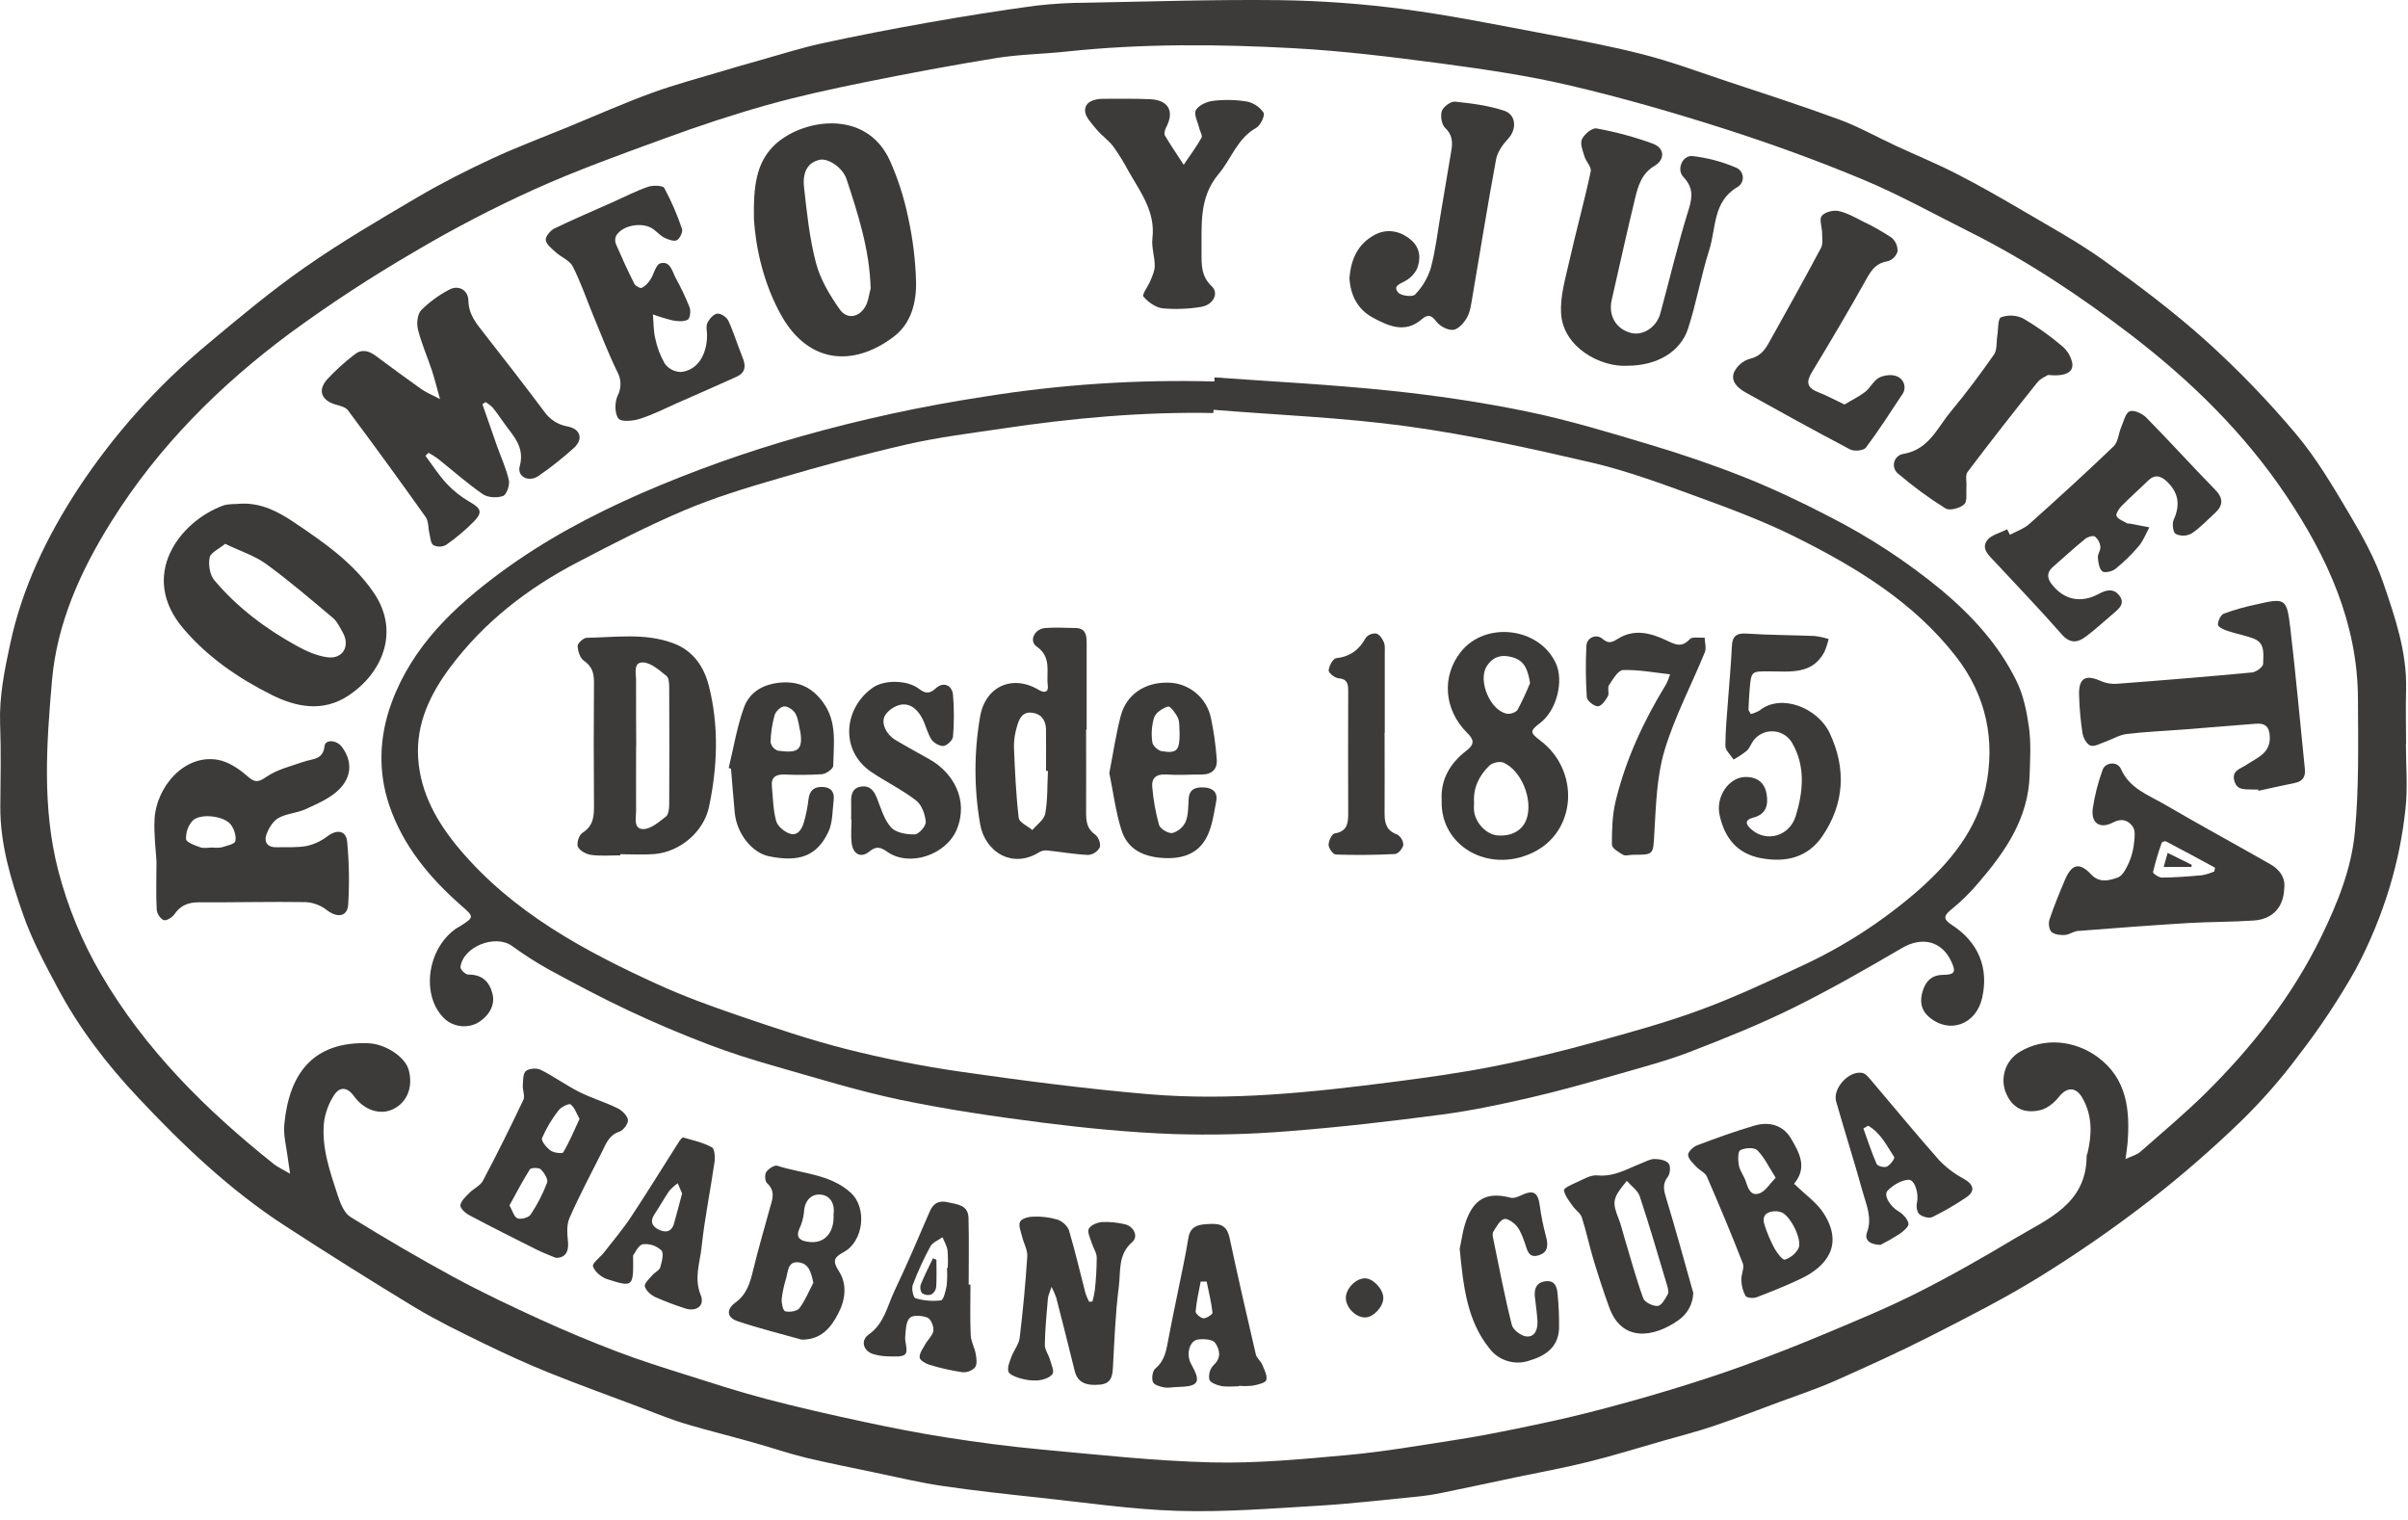 <svg width="255" height="161" viewBox="0 0 255 161" fill="none" xmlns="http://www.w3.org/2000/svg">
<path d="M254.778 78.778C254.778 81.096 254.991 83.439 254.724 85.73C254.426 88.518 253.866 91.272 253.053 93.955C252.14 96.972 250.932 99.893 249.448 102.674C247.673 105.822 245.673 108.837 243.464 111.696C241.587 114.22 239.511 116.589 237.256 118.782C234.171 121.763 230.927 124.574 227.539 127.205C223.846 130.057 220.008 132.716 216.041 135.173C212.298 137.491 208.335 139.496 204.399 141.502C201.094 143.184 197.714 144.71 194.316 146.221C192.417 147.064 190.431 147.719 188.479 148.443C186.142 149.312 183.818 150.211 181.457 151.007C179.716 151.596 177.93 152.05 176.163 152.556C173.51 153.315 170.877 154.136 168.203 154.799C165.652 155.433 163.055 155.901 160.48 156.443C157.865 156.994 155.253 157.561 152.633 158.093C151.761 158.271 150.881 158.404 149.996 158.489C146.485 158.831 142.977 159.248 139.458 159.454C134.549 159.743 129.621 160.139 124.717 159.989C119.813 159.839 114.891 159.104 109.982 158.58C106.57 158.216 103.155 157.845 99.759 157.345C97.417 157 95.102 156.443 92.778 155.96C90.288 155.441 87.794 154.941 85.323 154.355C83.582 153.935 81.882 153.347 80.157 152.863C78.304 152.328 76.441 151.858 74.588 151.344C73.545 151.053 72.499 150.77 71.478 150.414C70.189 149.97 68.927 149.454 67.651 148.973C64.464 147.767 61.25 146.617 58.09 145.342C55.737 144.39 53.421 143.328 51.138 142.216C48.696 141.023 46.239 139.833 43.918 138.435C39.305 135.636 34.734 132.765 30.206 129.822C24.367 126.039 19.358 121.266 14.62 116.215C11.348 112.739 8.422 108.947 6.163 104.717C4.78 102.132 3.371 99.517 2.419 96.765C1.131 93.091 -0 89.326 0.034 85.348C0.058 82.452 0.12 79.551 0.013 76.66C-0.094 73.77 0.478 70.965 1.083 68.157C2.355 62.229 4.938 56.868 8.208 51.847C12.031 46.024 16.703 40.806 22.07 36.365C25.418 33.563 28.784 30.75 32.359 28.263C36.191 25.589 40.233 23.226 44.263 20.856C46.795 19.37 49.429 18.038 52.092 16.8C54.702 15.586 57.408 14.575 60.074 13.482C63.055 12.255 66.004 10.942 69.031 9.837C71.537 8.923 74.13 8.246 76.686 7.476C77.861 7.12 79.039 6.779 80.219 6.455C82.451 5.827 84.663 5.118 86.925 4.615C90.695 3.792 94.487 3.062 98.289 2.391C102.048 1.725 105.824 1.123 109.61 0.61C111.456 0.394 113.313 0.285 115.172 0.284C121.928 0.158 128.685 -0.061 135.44 0.016C139.815 0.072 144.184 0.386 148.523 0.955C153.563 1.613 158.558 2.639 163.561 3.575C167.053 4.23 170.553 4.877 173.989 5.76C176.952 6.519 179.834 7.589 182.741 8.559C186.773 9.896 190.818 11.204 194.805 12.672C196.853 13.428 198.781 14.519 200.771 15.442C202.91 16.436 205.11 17.335 207.212 18.415C209.618 19.648 211.966 20.99 214.292 22.359C217.164 24.052 220.108 25.656 222.809 27.595C226.533 30.268 230.221 33.039 233.624 36.103C237.005 39.155 240.173 42.434 243.106 45.919C245.296 48.515 247.053 51.504 248.796 54.44C250.178 56.769 251.518 59.192 252.39 61.74C253.636 65.382 254.903 69.072 254.796 73.032C254.743 74.946 254.796 76.864 254.796 78.778H254.778ZM30.72 124.29C30.602 123.488 30.533 123.076 30.482 122.662C30.34 121.474 29.998 120.255 30.105 119.1C30.608 113.616 33.217 110.276 38.963 110.469C40.835 110.528 42.923 111.934 43.287 113.314C43.758 115.105 43.127 116.707 41.659 117.437C40.276 118.124 38.57 117.571 37.495 116.084C36.779 115.092 35.961 115.014 35.33 116.041C34.789 116.895 34.441 117.855 34.308 118.857C34.041 121.576 34.963 124.124 35.789 126.656C36.057 127.459 36.458 128.472 37.126 128.876C40.707 131.092 44.346 133.226 48.044 135.232C51.041 136.855 54.13 138.315 57.229 139.732C59.921 140.964 62.662 142.098 65.427 143.154C67.74 144.037 70.109 144.777 72.472 145.526C75.344 146.435 78.213 147.371 81.125 148.136C84.556 149.04 88.024 149.818 91.494 150.564C94.404 151.187 97.326 151.764 100.265 152.221C103.559 152.732 106.869 153.176 110.19 153.481C116.209 154.032 122.223 154.705 128.268 154.855C133.057 154.976 137.878 154.516 142.662 154.08C146.507 153.732 150.325 153.064 154.143 152.475C156.283 152.147 158.422 151.732 160.561 151.294C163.079 150.775 165.601 150.243 168.096 149.612C170.975 148.881 173.839 148.087 176.69 147.229C179.321 146.427 181.938 145.593 184.521 144.654C187.434 143.599 190.32 142.472 193.179 141.272C196.482 139.887 199.805 138.523 203.001 136.913C206.514 135.146 209.953 133.189 213.319 131.17C216.795 129.09 220.969 127.523 220.969 122.381C220.969 122.295 221.033 122.215 221.055 122.13C221.536 120.127 221.589 118.159 220.538 116.293C219.841 115.055 218.867 115.084 218.02 116.167C217.538 116.782 216.784 117.386 216.049 117.557C214.212 117.988 212.971 117.212 212.354 115.555C212.092 114.795 212.098 113.969 212.371 113.213C212.644 112.458 213.167 111.819 213.854 111.402C216.528 109.771 219.779 110.204 222.143 111.937C225.234 114.212 225.581 117.552 225.301 121.052C225.263 121.509 225.186 121.961 225.084 122.739C225.809 122.394 226.298 122.279 226.63 121.988C228.937 119.964 231.301 117.977 233.483 115.838C238.445 110.939 242.716 105.522 245.804 99.201C247.537 95.656 249.013 91.982 249.374 88.11C249.82 83.433 249.719 78.695 249.7 73.984C249.668 65.986 246.472 59.026 242.149 52.555C237.707 45.911 232.052 40.37 225.726 35.512C220.33 31.37 214.685 27.616 208.594 24.562C204.851 22.691 201.158 20.629 197.292 19.017C192.516 17.025 187.636 15.252 182.706 13.669C177.302 11.942 171.836 10.361 166.315 9.067C161.769 7.998 157.143 7.327 152.52 6.709C147.365 6.024 142.188 5.391 137.012 5.105C129.006 4.671 120.987 4.602 112.987 5.455C110.508 5.722 107.998 5.749 105.543 6.142C100.856 6.896 96.184 7.778 91.532 8.717C88.056 9.423 84.58 10.177 81.16 11.139C77.542 12.156 73.964 13.351 70.432 14.64C65.777 16.34 61.095 18.019 56.582 20.054C52.217 22.029 47.964 24.242 43.843 26.686C39.321 29.317 34.94 32.184 30.717 35.274C23.273 40.801 16.767 47.282 11.807 55.21C8.548 60.403 6.037 65.973 5.508 72.037C4.925 78.741 4.438 85.532 6.179 92.225C7.175 96.052 8.691 99.725 10.687 103.14C15.35 111.137 21.808 117.541 28.995 123.263C29.404 123.592 29.92 123.817 30.72 124.29Z" fill="#3D3A3A"/>
<path d="M128.606 39.961C134.769 40.41 140.949 40.718 147.096 41.359C151.994 41.867 156.893 42.584 161.714 43.579C166.136 44.49 170.484 45.814 174.816 47.114C178.166 48.116 181.501 49.253 184.736 50.539C187.773 51.753 190.747 53.157 193.651 54.667C197.928 56.84 201.952 59.477 205.651 62.531C208.884 65.253 211.707 68.339 213.56 72.157C214.282 73.641 214.63 75.366 214.86 77.01C215.09 78.655 214.986 80.393 214.932 82.091C214.788 86.636 212.389 90.139 209.568 93.417C208.683 94.475 207.698 95.446 206.627 96.316C205.699 97.046 205.878 97.415 206.726 97.965C209.517 99.784 210.616 102.495 209.905 105.663C209.263 108.509 206.429 109.522 204.29 107.701C203.36 106.899 203.298 105.918 203.619 104.907C203.94 103.896 204.565 103.244 205.758 103.23C207.023 103.214 207.156 102.923 206.622 101.784C205.603 99.621 203.512 99.166 201.445 100.372C197.627 102.605 193.779 104.811 189.816 106.765C186.287 108.503 182.616 109.974 178.942 111.391C176.508 112.329 173.968 112.995 171.455 113.723C168.342 114.608 165.225 115.498 162.075 116.225C158.925 116.953 155.815 117.61 152.647 118.028C147.272 118.739 141.879 119.364 136.478 119.782C132.397 120.116 128.3 120.217 124.207 120.086C119.59 119.913 114.969 119.461 110.383 118.878C105.359 118.239 100.335 117.498 95.38 116.471C90.912 115.535 86.532 114.174 82.134 112.923C79.709 112.231 77.291 111.471 74.936 110.57C72.088 109.479 69.272 108.287 66.513 106.987C63.673 105.65 60.898 104.171 58.136 102.674C56.779 101.918 55.468 101.079 54.213 100.163C52.432 98.896 49.018 100.246 48.761 102.417C48.732 102.655 49.296 103.204 49.59 103.201C51.053 103.182 51.836 103.955 52.157 105.254C52.454 106.436 51.788 107.607 50.537 108.337C50 108.611 49.394 108.721 48.795 108.653C48.196 108.586 47.63 108.344 47.167 107.958C44.574 105.629 45.135 100.599 48.237 98.367C48.382 98.265 48.542 98.182 48.692 98.099C50.24 97.104 50.232 97.112 48.836 95.885C45.486 92.944 42.665 89.545 41.224 85.281C40.01 81.689 40.154 77.978 41.472 74.4C43.689 68.387 48.141 64.2 53.146 60.523C57.705 57.178 62.66 54.539 67.837 52.266C73.366 49.862 79.052 47.834 84.856 46.196C91.224 44.398 97.697 42.997 104.239 42.001C112.293 40.707 120.451 40.17 128.606 40.397V39.961ZM128.515 43.397L128.488 43.736C120.988 43.595 113.549 44.271 106.143 45.381C102.755 45.881 99.34 46.303 96.009 47.065C91.426 48.114 86.885 49.368 82.372 50.686C79.016 51.664 75.65 52.689 72.438 54.05C68.575 55.686 64.829 57.622 61.104 59.569C55.887 62.296 51.288 65.847 47.734 70.582C45.595 73.427 44.042 76.582 44.282 80.288C44.528 84.032 46.328 87.147 48.686 89.941C54.336 96.626 61.831 100.669 69.617 104.222C72.388 105.487 75.267 106.538 78.153 107.522C81.928 108.808 85.719 110.099 89.581 111.078C93.584 112.092 97.638 112.895 101.725 113.485C108.322 114.428 114.942 115.295 121.579 115.862C130.269 116.602 138.919 115.674 147.534 114.565C151.107 114.105 154.682 113.61 158.214 112.912C161.823 112.198 165.404 111.308 168.957 110.329C172.677 109.313 176.407 108.284 180.022 106.955C183.637 105.626 187.126 103.995 190.61 102.369C195.182 100.278 199.425 97.534 203.207 94.222C206.525 91.281 209.328 87.879 210.263 83.476C211.333 78.43 210.362 73.657 207.111 69.494C202.616 63.729 196.53 60.055 190.145 56.87C186.752 55.178 183.166 53.846 179.597 52.544C175.936 51.207 172.252 49.844 168.468 48.964C162.029 47.467 155.543 46.039 149 45.14C142.221 44.212 135.355 43.95 128.526 43.397H128.515Z" fill="#3D3A3A"/>
<path d="M51.086 42.8C51.599 44.274 52.107 45.742 52.629 47.223C53.059 48.434 53.615 49.614 53.888 50.857C54 51.373 53.645 52.384 53.27 52.52C52.639 52.747 51.666 52.699 51.131 52.33C49.452 51.172 47.923 49.806 46.318 48.533C46.019 48.32 45.708 48.124 45.385 47.948L45.051 48.263C45.792 49.25 46.457 50.306 47.294 51.205C48.004 51.966 48.823 52.617 49.725 53.138C50.88 53.795 51.145 54.207 50.26 55.143C49.334 56.096 48.318 56.955 47.225 57.71C47.019 57.819 46.791 57.877 46.558 57.88C46.325 57.882 46.096 57.828 45.888 57.723C45.599 57.526 45.578 56.921 45.473 56.475C45.334 55.9 45.393 55.197 45.08 54.755C42.38 50.953 39.635 47.183 36.845 43.445C36.599 43.116 36.043 42.977 35.591 42.854C34.072 42.431 33.604 41.378 34.615 40.204C35.516 39.23 36.5 38.335 37.556 37.53C38.283 36.937 39.051 37.137 39.765 37.664C41.369 38.851 42.973 40.041 44.602 41.191C45.118 41.557 45.722 41.8 46.596 42.26C46.235 40.98 46.014 40.06 45.717 39.167C45.243 37.739 44.623 36.351 44.262 34.889C44.104 34.255 44.195 33.284 44.599 32.846C45.474 31.978 46.475 31.247 47.567 30.677C48.522 30.142 49.583 30.696 49.602 31.824C49.626 33.327 50.468 34.279 51.284 35.327C53.423 38.065 55.546 40.798 57.626 43.573C57.913 43.99 58.28 44.345 58.706 44.617C59.133 44.889 59.609 45.074 60.108 45.159C61.482 45.426 61.803 46.496 60.765 47.442C59.583 48.509 58.333 49.498 57.022 50.402C55.998 51.111 54.733 50.472 55.038 49.368C55.607 47.298 54.305 46.124 53.335 44.739C52.95 44.204 52.572 43.64 52.153 43.135C51.935 42.921 51.693 42.735 51.431 42.579L51.086 42.8Z" fill="#3D3A3A"/>
<path d="M25.57 53.333C27.688 53.258 29.442 54.173 31.127 55.301C34.269 57.416 37.381 59.556 39.566 62.74C42.472 66.992 40.336 71.412 36.878 73.671C34.204 75.425 31.402 74.901 28.755 73.575C25.241 71.815 22.035 69.623 19.442 66.591C14.629 60.975 18.995 55.248 23.597 53.547C24.196 53.323 24.91 53.406 25.57 53.333ZM23.843 57.587C23.177 58.141 22.292 58.518 22.196 59.045C22.052 59.807 22.223 60.892 22.704 61.451C25.129 64.323 28.111 66.564 31.394 68.377C32.416 68.941 33.557 69.46 34.694 69.601C36.325 69.805 37.1 68.395 36.298 66.975C35.99 66.441 35.718 65.826 35.266 65.443C32.937 63.483 30.621 61.494 28.161 59.703C26.931 58.825 25.418 58.347 23.843 57.587Z" fill="#3D3A3A"/>
<path d="M79.841 23.236C79.767 19.672 80.109 17.29 81.911 15.466C84.705 12.659 91.647 11.362 94.227 16.985C95.089 18.914 95.739 20.931 96.165 23.001C96.663 25.251 96.945 27.543 97.008 29.846C97.048 32.047 96.494 34.277 94.601 35.686C90.376 38.857 85.708 38.496 82.836 33.574C80.817 30.06 80.029 26.159 79.841 23.236ZM92.198 30.539C92.093 26.496 90.887 22.72 89.644 18.966C89.232 17.718 87.681 16.728 86.799 16.921C85.612 17.188 84.954 18.119 85.146 19.843C85.446 22.533 85.727 25.255 86.416 27.865C86.879 29.606 87.876 31.277 88.933 32.769C89.735 33.9 91.072 33.592 91.711 32.325C91.973 31.782 92.042 31.135 92.198 30.539Z" fill="#3D3A3A"/>
<path d="M16.57 91.201C16.506 90.008 16.281 88.358 16.367 86.725C16.538 83.428 19.447 79.837 23.052 80.454C24.148 80.644 25.258 81.372 26.121 82.128C26.923 82.823 27.25 82.93 28.196 82.273C29.351 81.471 30.827 81.126 32.188 80.652C33.105 80.334 34.215 80.476 34.37 78.995C34.448 78.275 35.651 78.35 36.196 79.08C37.301 80.553 37.314 82.246 35.843 83.66C34.902 84.564 33.584 85.118 32.367 85.682C31.456 86.102 30.354 86.136 29.49 86.62C28.913 86.947 28.456 87.69 28.218 88.358C27.926 89.161 28.33 89.746 29.287 89.719C30.357 89.687 31.448 89.778 32.496 89.58C33.294 89.399 34.042 89.045 34.688 88.543C35.678 87.802 36.654 87.928 36.763 89.129C36.972 91.34 37.009 93.564 36.873 95.781C36.79 97.083 35.718 97.217 34.632 96.388C33.999 95.888 33.231 95.588 32.426 95.527C28.64 95.466 24.854 95.57 21.067 95.546C19.936 95.546 19.113 95.869 18.466 96.819C18.239 97.15 17.621 97.53 17.34 97.434C16.995 97.313 16.618 96.73 16.597 96.327C16.509 94.773 16.57 93.212 16.57 91.201ZM22.527 89.746C22.835 89.785 23.147 89.78 23.453 89.73C23.987 89.564 24.854 89.388 24.923 89.07C25.044 88.535 24.792 87.775 24.434 87.31C23.715 86.38 21.207 86.096 20.399 86.901C19.919 87.436 19.669 88.138 19.704 88.856C19.733 89.195 20.645 89.53 21.207 89.722C21.594 89.856 22.073 89.749 22.517 89.746H22.527Z" fill="#3D3A3A"/>
<path d="M172.38 38.729C169.513 38.916 165.532 36.796 165.313 33.191C165.203 31.392 165.765 29.528 166.168 27.726C166.888 24.517 167.773 21.354 168.455 18.146C168.553 17.691 167.957 17.116 167.791 16.565C167.612 15.966 167.302 15.215 167.524 14.744C167.767 14.21 168.612 13.514 169.059 13.6C171.098 13.966 173.102 14.508 175.048 15.218C176.286 15.686 176.34 16.897 175.217 17.56C173.856 18.362 173.473 19.667 173.153 20.993C172.284 24.576 171.495 28.175 170.674 31.769C170.297 33.419 171.139 34.857 172.727 35.258C173.987 35.579 175.423 34.654 175.821 33.197C176.824 29.518 177.693 25.796 178.832 22.159C179.262 20.782 179.284 19.822 178.262 18.736C177.506 17.934 178.177 16.405 179.249 16.528C180.825 16.712 182.367 17.122 183.827 17.744C184.032 17.824 184.211 17.96 184.341 18.138C184.471 18.316 184.547 18.528 184.56 18.748C184.573 18.968 184.523 19.187 184.414 19.379C184.306 19.571 184.145 19.727 183.95 19.83C181.372 21.378 181.738 24.162 181.008 26.453C180.134 29.197 179.65 32.069 178.76 34.798C177.936 37.307 175.412 38.718 172.38 38.729Z" fill="#3D3A3A"/>
<path d="M74.876 35.51C74.876 35.066 74.737 34.552 74.911 34.194C75.114 33.774 75.563 33.258 75.954 33.213C76.344 33.167 76.959 33.59 77.13 33.964C77.719 35.245 78.128 36.606 78.66 37.916C79.021 38.807 78.908 39.488 77.989 39.9C75.889 40.843 73.785 41.775 71.678 42.697C70.381 43.269 69.111 43.927 67.766 44.349C67.044 44.577 65.788 44.705 65.493 44.323C65.084 43.788 65.087 42.617 65.392 41.935C65.606 41.532 65.714 41.082 65.706 40.626C65.699 40.17 65.576 39.724 65.349 39.328C64.419 37.424 63.662 35.435 62.849 33.475C62.122 31.718 61.512 29.905 60.654 28.213C60.333 27.579 59.445 27.245 58.865 26.721C58.44 26.336 57.862 25.9 57.795 25.416C57.737 25.06 58.279 24.405 58.707 24.197C60.731 23.212 62.812 22.338 64.857 21.421C66.106 20.865 67.328 20.228 68.617 19.785C69.151 19.603 70.189 19.624 70.349 19.916C71.096 21.3 71.722 22.745 72.221 24.237C72.333 24.557 71.994 25.277 71.673 25.437C71.352 25.598 70.758 25.365 70.355 25.17C69.951 24.975 69.587 24.568 69.197 24.277C68.109 23.461 65.937 23.811 65.258 24.948C65.191 25.083 65.153 25.231 65.145 25.382C65.138 25.533 65.162 25.684 65.215 25.825C65.83 27.247 66.472 28.659 67.17 30.042C67.288 30.279 67.801 30.56 67.972 30.48C68.343 30.273 68.652 29.972 68.871 29.608C69.253 29.039 69.443 28.028 69.913 27.892C70.983 27.582 71.186 28.739 71.561 29.451C72.114 30.452 72.605 31.487 73.028 32.55C73.173 32.927 73.074 33.721 72.831 33.852C72.408 34.079 71.761 34.028 71.253 33.932C70.538 33.761 69.834 33.549 69.143 33.296C69.216 34.13 69.189 34.988 69.381 35.796C69.572 36.751 69.917 37.669 70.403 38.512C70.596 38.773 70.845 38.987 71.132 39.14C71.419 39.292 71.736 39.378 72.061 39.392C73.791 39.258 74.86 37.662 74.876 35.51Z" fill="#3D3A3A"/>
<path d="M212.845 56.63C213.541 56.253 214.337 55.988 214.91 55.475C217.926 52.78 220.918 50.052 223.835 47.253C224.306 46.801 224.343 45.916 224.624 45.245C224.891 44.64 225.07 43.742 225.525 43.557C225.979 43.373 226.862 43.793 227.287 44.221C229.755 46.721 232.1 49.328 234.565 51.841C235.448 52.745 235.458 53.502 234.565 54.32C233.747 55.071 232.977 55.9 232.063 56.504C231.807 56.638 231.523 56.711 231.235 56.717C230.946 56.723 230.66 56.662 230.399 56.539C230.116 56.373 229.998 55.451 230.185 55.042C230.891 53.507 230.72 52.215 229.514 51.031C228.835 50.368 228.177 50.191 227.445 50.924C226.522 51.828 225.552 52.681 224.65 53.598C224.383 53.865 224.022 54.461 224.137 54.654C224.343 55.01 224.867 55.189 225.268 55.421C225.335 55.464 225.445 55.421 225.536 55.443L227.61 55.841C227.244 56.51 226.971 57.258 226.49 57.828C225.742 58.711 224.912 59.521 224.011 60.248C223.672 60.515 222.867 60.702 222.629 60.502C222.289 60.221 222.201 59.553 222.158 59.036C222.129 58.665 222.466 58.258 222.426 57.892C222.382 57.476 222.179 57.092 221.859 56.822C221.65 56.681 221.078 56.844 220.822 57.058C219.65 58.012 218.535 59.036 217.396 60.034C216.789 60.569 216.738 61.146 217.22 61.793C218.506 63.52 220.343 63.932 222.271 62.879C223.046 62.459 223.824 62.275 224.426 63.055C225.07 63.892 224.426 64.438 223.822 64.943C222.838 65.775 221.894 66.66 220.862 67.427C219.998 68.069 219.19 68.165 218.319 67.16C216.033 64.553 213.631 62.047 211.268 59.51C210.655 58.852 209.781 58.135 210.412 57.242C210.837 56.643 211.813 56.44 212.551 56.047L212.845 56.63Z" fill="#3D3A3A"/>
<path d="M241.892 94.065C241.841 96.051 240.665 97.338 238.683 97.474C236.376 97.634 234.055 97.608 231.747 97.741C227.843 97.979 223.942 98.276 220.044 98.581C219.576 98.618 219.129 98.979 218.661 99.006C218.193 99.033 217.573 98.971 217.255 98.688C216.987 98.45 216.902 97.776 217.028 97.394C217.506 95.966 218.076 94.567 218.667 93.18C219.386 91.482 220.21 91.276 221.434 92.583C222.341 93.551 223.391 93.233 224.276 92.918C224.811 92.722 225.207 91.872 225.493 91.238C225.764 90.584 225.935 89.893 225.998 89.188C226.063 88.653 226.137 87.95 225.867 87.556C225.402 86.88 224.704 86.597 223.779 87.086C222.399 87.813 221.429 87.198 221.613 85.655C221.819 84.251 222.168 82.871 222.656 81.537C222.923 80.711 224.228 80.586 224.587 81.406C225.512 83.511 227.509 84.182 229.234 85.187C232.943 87.356 236.721 89.401 240.464 91.54C241.443 92.11 242.039 92.979 241.892 94.065ZM234.491 92.281L234.563 91.88C232.841 90.95 231.122 90.008 229.389 89.105C229.307 89.085 229.222 89.086 229.141 89.107C229.059 89.129 228.985 89.17 228.924 89.228C228.558 90.253 228.248 91.297 227.996 92.356C227.969 92.482 228.616 92.936 228.948 92.931C230.365 92.915 231.782 92.811 233.194 92.68C233.639 92.594 234.074 92.46 234.491 92.281Z" fill="#3D3A3A"/>
<path d="M239.133 83.604C238.954 83.604 238.775 83.604 238.599 83.604C237.826 83.548 236.917 83.767 236.615 82.703C236.296 81.588 237.251 81.425 237.887 80.989C238.986 80.24 240.433 79.802 240.366 78.016C240.326 76.965 239.882 76.556 238.885 76.636C236.318 76.842 233.748 77.053 231.179 77.254C229.184 77.409 227.184 77.486 225.2 77.727C224.422 77.82 223.694 78.286 222.932 78.55C222.414 78.732 221.793 79.099 221.376 78.949C220.959 78.799 220.609 78.125 220.529 77.633C220.327 76.314 220.208 74.983 220.17 73.649C220.103 71.81 220.839 71.374 222.475 72.117C223.001 72.348 223.576 72.448 224.149 72.409C228.938 72.048 233.724 71.657 238.502 71.205C238.935 71.162 239.657 70.609 239.66 70.291C239.66 69.334 239.928 68.12 238.681 67.633C237.78 67.283 236.81 67.122 235.885 66.809C235.494 66.678 234.879 66.384 234.871 66.152C234.871 65.753 235.16 65.109 235.489 64.981C236.604 64.577 237.746 64.253 238.906 64.01C242.002 63.296 242.16 63.336 242.532 66.47C243.123 71.457 243.569 76.46 244.08 81.444C244.16 82.246 243.853 82.73 243.059 82.898C241.759 83.166 240.462 83.457 239.165 83.738L239.133 83.604Z" fill="#3D3A3A"/>
<path d="M195.326 42.835C196.128 42.343 196.885 41.988 197.516 41.498C198.067 41.06 198.404 40.3 198.997 39.985C199.532 39.718 200.382 39.616 200.893 39.859C201.073 39.931 201.234 40.044 201.363 40.188C201.492 40.332 201.587 40.504 201.638 40.691C201.69 40.877 201.698 41.073 201.662 41.264C201.625 41.454 201.545 41.633 201.428 41.787C200.177 43.675 198.955 45.589 197.591 47.402C197.35 47.721 196.356 47.819 195.93 47.595C192.208 45.64 188.526 43.603 184.853 41.557C184.05 41.108 183.248 40.397 183.625 39.431C183.785 39.09 184.015 38.786 184.3 38.539C184.585 38.293 184.919 38.109 185.28 38.001C186.299 37.774 186.831 37.161 187.262 36.397C189.149 33.033 191.021 29.659 192.837 26.255C193.067 25.824 192.96 25.201 192.954 24.669C192.954 24.049 192.628 23.222 192.917 22.861C193.24 22.455 194.142 22.225 194.698 22.345C195.623 22.546 196.492 23.051 197.353 23.49C198.393 23.98 199.394 24.55 200.348 25.193C200.548 25.373 200.705 25.595 200.808 25.843C200.911 26.092 200.956 26.36 200.941 26.629C200.87 26.87 200.741 27.091 200.564 27.27C200.387 27.449 200.168 27.582 199.928 27.656C198.759 27.827 198.227 28.503 197.687 29.474C195.831 32.806 193.89 36.089 191.909 39.349C191.278 40.389 191.278 41.025 192.494 41.509C193.409 41.859 194.289 42.338 195.326 42.835Z" fill="#3D3A3A"/>
<path d="M125.35 17.447C126.097 16.343 126.73 15.498 127.238 14.581C127.364 14.356 127.07 13.905 126.99 13.554C126.84 12.91 126.396 12.086 126.639 11.664C126.936 11.148 127.792 10.757 128.447 10.68C129.641 10.534 130.85 10.558 132.038 10.749C132.757 10.899 133.39 11.32 133.805 11.926C133.982 12.217 133.49 13.276 133.041 13.53C131.027 14.65 130.399 16.819 129.051 18.421C126.925 20.948 127.276 23.867 127.238 26.779C127.238 28.092 127.217 29.274 128.308 30.301C129.134 31.073 128.458 32.336 127.113 32.509C125.795 32.721 124.456 32.768 123.126 32.651C122.385 32.566 121.575 31.993 121.083 31.402C120.906 31.188 121.602 30.29 121.842 29.683C122.043 29.186 122.289 28.654 122.284 28.14C122.284 27.17 121.925 26.178 122.038 25.234C122.374 22.41 120.767 20.338 119.505 18.121C119.028 17.22 118.492 16.351 117.901 15.52C117.39 14.846 116.65 14.348 116.11 13.691C115.612 13.084 114.898 12.354 114.906 11.704C114.906 10.755 115.909 10.463 116.823 10.463C118.471 10.463 120.12 10.434 121.765 10.503C123.749 10.586 124.396 11.776 123.489 13.495C123.361 13.741 123.246 14.15 123.361 14.348C123.936 15.332 124.594 16.273 125.35 17.447Z" fill="#3D3A3A"/>
<path d="M142.902 29.399C143.087 27.383 143.811 25.803 145.606 24.854C146.814 24.209 148.245 24.389 149.429 25.415C150.4 26.258 150.485 27.37 150.058 28.461C149.791 28.996 149.37 29.438 148.849 29.731C148.314 30.06 147.451 30.239 148.066 30.98C148.36 31.335 149.595 31.466 149.852 31.191C150.612 30.409 151.179 29.459 151.507 28.418C152.007 26.584 152.221 24.675 152.542 22.787C152.929 20.512 153.298 18.241 153.689 15.958C153.847 15.041 153.809 14.276 153.031 13.535C152.659 13.18 152.512 12.263 152.691 11.747C152.849 11.292 153.635 10.72 154.087 10.765C155.839 10.944 157.627 11.172 159.291 11.725C160.585 12.156 160.627 13.704 159.713 14.682C159.146 15.297 158.574 16.089 158.43 16.878C157.52 21.768 156.74 26.683 155.9 31.584C155.78 32.282 155.686 33.036 155.349 33.632C155.034 34.183 154.448 34.852 153.908 34.926C153.368 35.001 152.518 34.574 152.149 34.097C151.614 33.41 151.256 33.202 150.568 33.801C148.793 35.346 147.007 34.515 145.365 33.627C143.723 32.739 142.985 31.18 142.902 29.399Z" fill="#3D3A3A"/>
<path d="M58.837 133.189C58.248 132.938 57.537 132.678 56.866 132.344C54.446 131.135 52.029 129.922 49.646 128.654C49.251 128.446 48.703 127.911 48.753 127.617C48.836 127.143 49.32 126.71 49.7 126.325C50.157 125.86 50.863 125.558 51.146 125.018C52.638 122.205 54.056 119.352 55.425 116.461C55.614 116.06 55.334 115.458 55.366 114.956C55.398 114.453 55.366 113.696 55.684 113.418C56.002 113.14 56.826 113.068 57.243 113.277C58.62 113.964 59.874 114.881 61.254 115.584C62.633 116.287 64.04 116.691 65.382 117.346C65.863 117.582 66.425 118.116 66.495 118.584C66.553 118.964 66.013 119.697 65.593 119.833C64.486 120.197 64.179 121.114 63.748 121.972C62.577 124.301 61.342 126.609 60.302 128.994C59.981 129.724 60.069 130.689 60.152 131.529C60.243 132.553 59.853 133.234 58.837 133.189ZM53.951 127.641C54.272 128.2 54.435 128.871 54.802 129.012C55.168 129.154 55.983 128.938 56.197 128.611C56.904 127.553 57.488 126.417 57.938 125.226C58.069 124.871 57.625 124.175 57.264 123.822C57.058 123.622 56.237 123.643 56.114 123.822C55.342 125.044 54.676 126.33 53.951 127.641ZM61.371 118.485C61.056 117.921 60.861 117.285 60.43 116.951C60.256 116.814 59.417 117.218 59.144 117.584C58.44 118.485 57.854 119.472 57.398 120.52C57.283 120.804 57.879 121.536 58.31 121.838C58.655 122.084 59.564 122.186 59.647 122.02C60.302 120.916 60.788 119.734 61.371 118.485Z" fill="#3D3A3A"/>
<path d="M115.686 137.823C115.794 137.433 115.878 137.038 115.937 136.638C116.066 135.491 116.134 134.338 116.14 133.183C116.14 132.649 115.769 132.143 115.606 131.611C115.443 131.079 115.116 130.453 115.304 130.106C115.512 129.718 116.21 129.44 116.718 129.402C117.516 129.373 118.315 129.45 119.092 129.632C120.05 129.825 120.598 130.935 119.895 131.531C118.368 132.849 118.686 134.63 118.483 136.218C118.114 139.079 118.012 141.975 117.852 144.86C117.801 145.809 117.614 146.515 116.496 146.62C114.892 146.769 114.09 146.333 113.804 145.152C113.167 142.569 112.516 139.984 111.849 137.397C111.706 137.01 111.54 136.631 111.352 136.264C111.148 136.911 110.993 137.205 110.969 137.51C110.83 139.143 110.67 140.78 110.643 142.419C110.643 142.938 111.041 143.454 111.196 143.991C111.352 144.529 111.662 145.224 111.448 145.507C111.143 145.911 110.432 146.133 109.87 146.181C109.204 146.211 108.539 146.121 107.905 145.914C107.477 145.791 106.835 145.51 106.777 145.2C106.675 144.718 106.937 144.13 107.13 143.625C107.381 142.956 107.9 142.341 107.982 141.665C108.327 138.798 108.6 135.919 108.785 133.036C108.827 132.354 108.402 131.649 108.237 130.943C108.108 130.408 107.819 129.739 108.028 129.368C108.236 128.996 108.972 128.833 109.48 128.833C110.325 128.8 111.169 128.906 111.98 129.146C112.467 129.306 113.049 129.806 113.197 130.274C113.857 132.48 114.37 134.732 114.953 136.959C115.057 137.264 115.185 137.56 115.336 137.844L115.686 137.823Z" fill="#3D3A3A"/>
<path d="M190.016 125.37C191.233 126.563 192.423 127.373 193.123 128.483C195.262 131.836 193.452 134.111 190.65 135.435C189.134 136.149 187.575 136.772 186.005 137.376C185.666 137.504 184.971 137.437 184.837 137.218C184.562 136.7 184.414 136.125 184.404 135.539C184.372 134.956 184.749 134.272 184.559 133.782C183.358 130.691 182.075 127.632 180.751 124.587C180.569 124.167 179.989 123.934 179.647 123.563C179.305 123.191 178.802 122.761 178.765 122.306C178.738 121.988 179.299 121.445 179.695 121.29C181.717 120.528 183.754 119.782 185.829 119.183C187.366 118.739 188.834 119.143 189.674 120.576C190.514 122.009 191.407 123.576 190.059 125.261C189.96 125.378 189.952 125.582 190.016 125.37ZM188.126 128.258C186.955 128.258 186.543 128.793 186.882 129.785C187.158 130.626 187.507 131.441 187.925 132.221C188.193 132.694 188.77 133.451 189.016 133.384C189.621 133.185 190.13 132.768 190.441 132.213C190.904 131.322 189.607 128.737 188.647 128.373C188.477 128.319 188.303 128.281 188.126 128.258ZM188.043 124.718C187.31 123.571 186.84 122.549 186.094 121.801C185.773 121.48 184.775 121.533 184.286 121.801C184.019 121.948 184.04 122.892 184.147 123.434C184.254 123.977 184.682 124.531 184.88 125.111C185.123 125.881 185.415 126.715 186.358 126.352C186.979 126.106 187.404 125.362 188.043 124.718Z" fill="#3D3A3A"/>
<path d="M84.886 141.855C82.632 141.218 80.357 140.659 78.138 139.916C76.974 139.526 76.867 138.678 77.87 137.94C79.116 137.036 79.448 135.777 79.777 134.413C80.295 132.261 80.926 130.135 81.509 127.996C81.777 127.06 82.175 126.145 81.226 125.285C81.001 125.081 80.958 124.367 81.156 124.092C81.386 123.75 82.02 123.346 82.325 123.445C84.945 124.298 87.894 124.309 90.079 126.29C91.862 127.894 91.456 131.477 89.314 132.606C88.245 133.175 88.181 133.582 88.846 134.622C89.745 136.02 89.51 137.686 88.766 139.09C88.01 140.574 86.945 141.887 84.886 141.855ZM88.272 128.616C88.424 127.584 88.004 126.589 86.894 126.498C85.854 126.416 85.183 127.191 85.138 128.389C85.071 129.003 84.9 129.602 84.632 130.159C84.293 130.98 84.646 131.325 85.397 131.469C87.427 131.865 88.37 130.368 88.272 128.616ZM86.132 135.836C85.881 134.734 85.683 133.814 84.584 133.675C83.442 133.533 83.461 134.579 83.263 135.317C83.037 136.034 82.875 136.769 82.779 137.515C82.742 137.967 82.91 138.774 83.148 138.852C83.6 138.977 84.397 138.852 84.648 138.536C85.266 137.715 85.656 136.737 86.135 135.828L86.132 135.836Z" fill="#3D3A3A"/>
<path d="M216.868 39.71C216.702 39.822 216.09 40.06 215.732 40.512C213.234 43.635 210.766 46.782 208.36 49.975C208.092 50.325 208.279 51.007 208.239 51.534C208.189 52.181 208.357 53.082 208.001 53.405C207.555 53.817 206.459 54.109 206.023 53.839C204.259 52.735 202.58 51.502 200.998 50.151C200.816 50.006 200.681 49.809 200.61 49.587C200.539 49.365 200.536 49.127 200.601 48.903C200.666 48.678 200.795 48.478 200.974 48.328C201.152 48.178 201.371 48.084 201.603 48.058C204.277 47.584 205.151 45.301 206.576 43.587C208.194 41.646 209.71 39.614 211.159 37.541C211.501 37.052 211.397 36.255 211.504 35.597C211.619 34.899 211.55 33.744 211.9 33.6C212.28 33.462 212.685 33.402 213.089 33.423C213.493 33.445 213.889 33.548 214.253 33.726C215.708 34.578 217.086 35.556 218.371 36.648C218.909 37.099 219.285 37.714 219.44 38.4C219.619 39.405 218.78 39.889 216.868 39.71Z" fill="#3D3A3A"/>
<path d="M179.311 136.905C179.296 137.484 179.143 138.052 178.863 138.559C178.584 139.067 178.188 139.5 177.707 139.823C175.124 141.638 171.747 142.152 170.41 138.435C169.811 136.772 169.256 135.093 168.746 133.397C168.3 131.913 167.987 130.389 167.511 128.916C167.364 128.461 166.843 128.14 166.551 127.718C166.182 127.183 165.712 126.632 165.618 126.033C165.586 125.817 166.495 125.397 167.016 125.17C167.706 124.865 168.463 124.394 169.156 124.464C170.92 124.643 172.313 123.766 173.824 123.18C174.279 123.004 174.744 122.726 175.207 122.729C175.72 122.729 176.396 122.849 176.693 123.188C176.926 123.456 176.878 124.279 176.626 124.603C175.995 125.405 176.204 126.092 176.466 126.953C177.471 130.253 178.372 133.584 179.311 136.905ZM172.273 125.044C170.744 126.897 170.698 127.263 171.431 129.119C171.674 129.734 171.819 130.387 172.011 131.023C172.661 133.183 173.247 135.368 174.017 137.486C174.172 137.908 175.059 138.333 175.551 138.288C175.963 138.24 176.354 137.523 176.621 137.034C176.747 136.815 176.621 136.416 176.543 136.122C175.602 132.978 174.688 129.82 173.653 126.705C173.46 126.074 172.771 125.614 172.273 125.044Z" fill="#3D3A3A"/>
<path d="M131.197 146.794C130.577 146.794 129.938 146.882 129.325 146.767C128.857 146.676 128.154 146.409 128.066 146.08C128.017 145.813 128.03 145.538 128.105 145.277C128.179 145.015 128.313 144.775 128.497 144.574C129.395 143.772 129.152 142.868 128.673 142.187C128.406 141.82 127.488 141.767 126.898 141.836C125.946 141.946 125.561 143.422 126.152 144.465C127.221 146.368 126.954 146.815 124.737 146.871C124.248 146.871 123.745 147 123.274 146.914C122.804 146.828 122.205 146.647 122.087 146.334C121.94 145.927 122.044 145.16 122.355 144.909C123.392 144.042 123.523 142.882 123.748 141.7C124.237 139.13 124.79 136.571 125.307 134.004C125.499 133.047 125.689 132.087 125.841 131.122C126.063 129.678 127.109 129.649 128.248 129.603C129.387 129.558 129.964 129.929 130.21 131.085C131.087 135.202 132.029 139.309 132.986 143.411C133.077 143.804 133.499 144.109 133.662 144.499C133.884 145.034 134.227 145.665 134.096 146.139C134.01 146.449 133.192 146.62 132.676 146.727C132.191 146.782 131.702 146.789 131.216 146.748L131.197 146.794ZM127.78 135.708H127.149C126.951 136.777 126.697 137.817 126.614 138.884C126.595 139.112 127.149 139.585 127.456 139.596C127.764 139.606 128.424 139.173 128.403 138.991C128.272 137.882 128.002 136.799 127.78 135.708Z" fill="#3D3A3A"/>
<path d="M199.133 131.825C197.9 131.782 197.437 131.242 197.71 130.504C198.28 128.962 197.643 127.601 197.258 126.226C196.368 123.018 195.362 119.852 194.445 116.654C194.044 115.261 195.782 113.351 197.199 113.611C197.531 113.67 197.847 114.041 198.093 114.333C200.515 117.175 202.881 120.066 205.357 122.862C206.114 123.651 206.993 124.314 207.959 124.825C209.029 125.432 209.205 126.138 208.202 126.806C207.063 127.577 205.871 128.268 204.635 128.873C204.283 129.042 203.579 128.855 203.256 128.576C202.988 128.352 202.911 127.713 203.004 127.317C203.213 126.437 202.791 124.881 202.085 124.927C201.323 124.977 200.459 125.502 199.9 126.071C199.4 126.584 200.216 127.793 201.034 128.266C201.504 128.534 202.004 129.068 202.103 129.571C202.162 129.876 201.542 130.403 201.127 130.686C200.482 131.099 199.816 131.479 199.133 131.825ZM197.833 119.205L197.328 119.496C197.782 120.755 198.194 122.036 198.734 123.261C198.836 123.488 199.552 123.667 199.825 123.528C200.181 123.36 200.678 122.662 200.59 122.526C199.812 121.322 199.146 119.959 197.833 119.205Z" fill="#3D3A3A"/>
<path d="M67.042 132.953C67.09 136.293 67.074 136.341 64.304 135.456C63.689 135.261 62.967 134.654 62.796 134.095C62.689 133.764 63.566 133.138 63.967 132.619C64.935 131.378 65.959 130.17 66.826 128.86C68.564 126.234 70.211 123.547 71.906 120.892C72.018 120.712 72.251 120.421 72.35 120.45C73.382 120.744 74.46 120.985 75.387 121.493C75.695 121.662 75.743 122.579 75.655 123.119C75.227 126.103 74.609 129.066 74.296 132.06C74.12 133.715 73.473 135.352 74.203 137.141C74.676 138.288 73.706 138.962 72.489 138.528C71.44 138.19 70.409 137.799 69.401 137.355C68.935 137.133 68.403 136.67 68.285 136.221C68.205 135.908 68.764 135.405 69.088 135.026C69.339 134.726 69.82 134.531 69.917 134.205C70.09 133.619 70.328 132.707 70.04 132.408C69.78 132.162 69.47 131.977 69.131 131.865C68.791 131.752 68.432 131.716 68.077 131.758C67.577 131.86 67.235 132.707 67.042 132.953ZM72.232 126.386L71.77 125.301C71.441 125.532 71.14 125.802 70.874 126.103C70.323 126.905 69.863 127.755 69.32 128.558C68.836 129.277 68.986 129.812 69.716 130.186C70.446 130.56 71.106 130.488 71.376 129.566C71.671 128.541 71.919 127.525 72.232 126.386Z" fill="#3D3A3A"/>
<path d="M154.576 132.242C154.771 131.415 154.902 130.068 155.41 128.878C156.314 126.76 157.726 126.244 159.985 126.83C160.309 126.913 160.742 126.739 161.074 126.581C162.365 125.961 162.868 126.242 163.052 127.624C163.199 128.721 163.416 129.807 163.702 130.875C163.951 131.801 163.996 132.611 162.921 132.932C161.846 133.252 161.737 132.359 161.483 131.643C161.258 131.02 161.036 130.354 160.63 129.851C160.312 129.458 159.606 128.972 159.266 129.089C158.79 129.255 158.464 129.915 158.138 130.426C158.017 130.616 158.079 130.961 158.138 131.212C158.763 134.25 159.341 137.301 160.098 140.303C160.231 140.838 161.108 141.485 161.678 141.523C162.568 141.582 162.863 140.721 162.812 139.889C162.761 139.057 162.643 138.212 162.544 137.373C162.445 136.533 162.654 135.827 163.614 135.683C164.683 135.525 164.892 136.293 164.951 137.095C165.067 138.286 165.116 139.483 165.098 140.68C165.018 142.699 163.598 143.606 161.889 144.098C161.14 144.341 160.332 144.343 159.582 144.103C158.831 143.863 158.174 143.394 157.705 142.761C155.376 139.844 154.969 136.309 154.576 132.242Z" fill="#3D3A3A"/>
<path d="M102.768 136.029C102.768 137.809 102.715 139.593 102.795 141.376C102.824 142.05 103.212 142.713 103.33 143.382C103.412 143.85 103.493 144.481 103.252 144.796C103.081 144.975 102.872 145.113 102.641 145.202C102.41 145.29 102.162 145.326 101.915 145.307C100.731 145.132 99.562 144.868 98.418 144.518C98.014 144.401 97.412 144.04 97.388 143.748C97.353 143.31 97.717 142.818 97.963 142.379C98.231 141.876 98.765 141.43 98.843 140.911C98.904 140.467 98.575 139.678 98.233 139.534C97.669 139.304 96.688 139.221 96.343 139.553C95.926 139.959 95.92 140.852 95.859 141.548C95.805 142.163 96.174 142.991 95.888 143.363C95.602 143.735 94.733 143.63 94.118 143.63C93.584 143.625 93.052 143.549 92.538 143.406C91.428 143.112 91.075 141.954 92.003 141.307C93.642 140.154 93.96 138.296 94.725 136.689C96.04 133.93 97.239 131.117 98.447 128.306C98.829 127.413 99.423 127.095 100.343 127.304C101.332 127.531 102.527 127.571 102.562 128.964C102.624 131.32 102.581 133.676 102.581 136.031L102.768 136.029ZM100.281 134.269H100.362C100.4 133.646 100.393 133.02 100.34 132.397C100.268 131.922 99.998 131.475 99.805 131.015C99.37 131.331 98.763 131.55 98.53 131.98C97.813 133.297 97.188 134.661 96.658 136.063C96.506 136.462 96.72 137.4 96.942 137.47C97.819 137.732 98.741 137.81 99.65 137.7C99.918 137.657 100.153 136.694 100.249 136.128C100.311 135.507 100.322 134.883 100.281 134.261V134.269Z" fill="#3D3A3A"/>
<path d="M144.57 139.505C143.573 139.521 142.53 138.473 142.52 137.435C142.52 136.448 143.589 135.347 144.568 135.365C145.431 135.382 146.488 136.523 146.49 137.443C146.493 138.363 145.45 139.505 144.57 139.505Z" fill="#3D3A3A"/>
<path d="M65.703 90.572C64.679 90.572 63.641 90.666 62.633 90.532C62.099 90.462 61.409 90.104 61.203 89.676C61.034 89.318 61.312 88.417 61.665 88.198C62.922 87.422 62.911 86.307 62.901 85.066C62.867 80.788 62.867 76.51 62.901 72.232C62.901 71.261 62.698 70.561 61.831 69.964C61.425 69.684 61.187 68.94 61.173 68.397C61.173 68.106 61.788 67.539 62.133 67.537C65.182 67.491 68.257 67.002 71.254 68.098C73.417 68.884 74.551 70.617 75.059 72.598C76.142 76.844 75.987 81.176 75.08 85.449C74.521 88.093 71.997 90.219 69.294 90.438C68.099 90.537 66.888 90.454 65.687 90.454L65.703 90.572ZM67.361 79.04C67.361 81.307 67.345 83.572 67.361 85.839C67.361 86.591 67.059 87.786 68.109 87.794C68.925 87.794 69.794 87.034 70.532 86.457C70.799 86.248 70.864 85.636 70.866 85.208C70.891 81.082 70.891 76.957 70.866 72.834C70.866 72.4 70.842 71.783 70.575 71.571C69.815 70.975 68.93 70.162 68.083 70.146C67.013 70.127 67.371 71.358 67.358 72.096C67.339 74.414 67.374 76.724 67.374 79.034L67.361 79.04Z" fill="#3D3A3A"/>
<path d="M115.015 77.251C115.015 80.192 115.031 83.134 115.015 86.075C115.015 87.008 115.119 87.789 115.991 88.393C116.325 88.623 116.595 89.377 116.464 89.73C116.343 89.953 116.169 90.143 115.957 90.283C115.746 90.423 115.503 90.509 115.25 90.532C113.817 90.471 112.394 90.217 110.972 90.064C110.683 90.021 110.388 90.068 110.127 90.198C107.186 92.088 104.29 90.166 103.795 87.275C103.136 83.497 103.136 79.634 103.795 75.855C104.354 72.681 107.212 71.385 110.009 73.058C110.579 73.401 111.049 73.326 110.958 72.599C110.777 71.184 111.405 69.596 109.785 68.468C108.929 67.868 109.549 66.582 110.691 66.502C111.761 66.427 112.83 66.478 113.9 66.502C114.969 66.526 115.074 67.251 115.074 68.072C115.074 71.143 115.074 74.215 115.074 77.286L115.015 77.251ZM110.972 81.634H110.769C110.769 80.166 110.787 78.692 110.769 77.227C110.75 76.259 110.255 75.583 109.277 75.468C108.247 75.347 107.9 76.158 107.688 76.952C107.481 77.633 107.374 78.341 107.373 79.053C107.474 81.575 107.587 84.102 107.878 86.607C107.934 87.086 108.822 87.468 109.327 87.893C109.801 87.318 110.571 86.8 110.686 86.16C110.958 84.69 110.894 83.147 110.972 81.634Z" fill="#3D3A3A"/>
<path d="M152.669 84.754C152.536 82.5 153.6 80.792 155.29 79.487C156.226 78.765 156.065 78.3 155.354 77.591C152.902 75.142 152.648 71.626 154.691 69.035C157.295 65.743 162.996 66.42 164.755 70.227C165.632 72.128 164.841 75.209 163.135 76.524C161.983 77.412 161.983 77.562 163.135 78.436C167.33 81.613 166.985 88.094 162.271 90.308C157.605 92.509 152.504 89.578 152.669 84.754ZM156.1 84.974C156.077 85.283 156.077 85.594 156.1 85.904C156.285 87.214 157.437 88.372 158.589 88.466C160.1 88.583 161.263 87.915 161.67 86.696C162.344 84.671 161.135 81.615 159.223 80.76C158.835 80.586 158.052 80.76 157.728 81.067C156.648 82.107 155.998 83.407 156.097 84.974H156.1ZM162.028 72.332C161.801 71.011 161.517 70 160.196 69.609C159.039 69.27 158.092 69.503 157.426 70.575C156.48 72.102 157.835 75.291 159.608 75.58C159.958 75.636 160.555 75.425 160.715 75.15C161.2 74.233 161.638 73.293 162.028 72.332Z" fill="#3D3A3A"/>
<path d="M185.406 75.612C185.728 75.53 186.037 75.405 186.325 75.24C188.612 73.388 192.505 74.952 193.767 77.647C195.521 81.372 195.326 85.107 192.983 88.546C191.435 90.816 189.106 91.359 186.494 90.875C183.932 90.401 182.617 88.706 182.095 86.289C181.678 84.348 183.087 82.31 184.809 82.278C186.074 82.254 186.874 82.869 187.079 84.083C187.269 85.214 187.045 86.222 185.689 86.57C184.665 86.837 184.887 87.335 185.502 87.856C187.039 89.193 189.497 88.605 190.173 86.38C190.946 83.848 191.227 81.12 189.756 78.626C189.549 78.284 189.262 77.998 188.92 77.792C188.578 77.586 188.191 77.466 187.792 77.443C187.394 77.42 186.995 77.494 186.632 77.659C186.268 77.824 185.95 78.075 185.705 78.39C185.438 78.733 185.296 79.206 184.983 79.495C184.542 79.846 184.071 80.159 183.577 80.43C183.275 79.947 182.716 79.463 182.713 78.976C182.713 77.332 182.887 75.687 183.002 74.045C183.135 72.174 183.315 70.326 183.398 68.465C183.446 67.371 183.865 67.016 184.983 67.093C187.39 67.254 189.777 67.248 192.173 67.347C192.673 67.411 193.165 67.517 193.647 67.665C193.535 68.145 193.38 68.613 193.184 69.064C191.884 71.47 189.51 71.091 187.398 71.093C185.545 71.093 185.448 71.016 185.293 72.871C185.229 73.623 185.189 74.377 185.16 75.128C185.157 75.235 185.272 75.353 185.406 75.612Z" fill="#3D3A3A"/>
<path d="M90.134 86.792C90.134 86.169 90.15 85.543 90.134 84.92C90.107 84.075 90.313 83.372 91.286 83.281C92.201 83.195 92.589 83.816 92.891 84.583C93.308 85.653 93.645 86.837 94.38 87.634C94.899 88.193 96.033 88.377 96.88 88.356C97.305 88.343 98.075 87.457 98.038 87.019C97.966 86.217 97.608 85.225 97.017 84.768C95.554 83.636 93.856 82.813 92.313 81.778C88.837 79.444 89.393 74.904 92.458 72.797C93.647 71.978 96.051 71.995 97.271 72.909C97.936 73.412 98.402 73.545 99.1 72.885C99.87 72.158 100.83 72.527 100.923 73.596C101.043 75.06 101.043 76.531 100.923 77.995C100.894 78.372 100.308 78.939 99.923 78.989C99.538 79.04 98.886 78.682 98.645 78.313C98.215 77.655 98.051 76.829 97.688 76.12C97.214 75.203 96.479 74.444 95.388 74.62C94.735 74.766 94.157 75.147 93.765 75.69C93.23 76.492 93.792 77.727 94.835 78.364C96.014 79.067 97.222 79.722 98.42 80.396C100.923 81.802 102.608 84.693 101.322 87.829C100.217 90.503 96.327 91.875 93.926 90.18C93.241 89.698 92.781 89.573 92.067 90.166C91.209 90.885 90.343 90.479 90.195 89.313C90.083 88.484 90.174 87.626 90.174 86.781L90.134 86.792Z" fill="#3D3A3A"/>
<path d="M117.475 81.853C117.878 79.781 118.17 77.767 118.681 75.81C119.279 73.532 121.258 72.23 123.689 72.286C124.76 72.297 125.795 72.674 126.622 73.355C127.449 74.036 128.018 74.98 128.234 76.029C128.536 77.462 128.741 78.912 128.849 80.372C128.943 81.441 128.352 82.019 127.245 82.013C125.999 82.013 124.748 82.102 123.502 82.013C122.453 81.947 121.919 82.377 122.023 83.367C122.138 84.718 122.379 86.055 122.742 87.361C122.868 87.776 123.734 88.286 124.165 88.209C124.468 88.12 124.749 87.968 124.989 87.762C125.229 87.555 125.422 87.3 125.555 87.014C125.852 86.305 125.822 85.449 125.871 84.653C125.921 83.548 126.603 83.34 127.504 83.38C128.405 83.42 128.972 83.893 128.796 84.829C128.558 86.091 128.387 87.425 127.836 88.554C126.945 90.375 125.285 90.96 123.264 90.861C121.087 90.746 119.378 89.952 118.731 87.821C118.146 85.909 117.886 83.888 117.475 81.853ZM124.916 77.607C124.868 77.072 124.943 76.492 124.74 76.032C124.536 75.572 123.937 74.754 123.694 74.818C123.122 74.978 122.403 75.454 122.218 75.973C121.963 76.825 121.898 77.722 122.028 78.602C122.068 78.957 122.627 79.476 123.012 79.54C124.643 79.81 124.927 79.471 124.916 77.607Z" fill="#3D3A3A"/>
<path d="M77.168 81.321C77.684 79.182 78.037 77.002 78.772 74.949C79.377 73.251 80.85 72.422 82.727 72.275C84.657 72.13 86.053 72.853 87.168 74.385C88.674 76.449 88.275 78.805 88.238 81.088C88.238 81.406 87.492 81.944 87.056 81.981C85.721 82.066 84.382 82.076 83.045 82.013C82.171 81.995 81.649 82.299 81.738 83.243C81.853 84.478 81.869 85.746 82.189 86.928C82.337 87.479 83.032 88.061 83.607 88.265C84.446 88.564 84.903 87.832 85.115 87.12C85.352 86.318 85.519 85.497 85.615 84.666C85.716 83.735 86.171 83.299 87.088 83.329C88.005 83.358 88.385 83.864 88.283 84.727C88.147 85.864 88.187 87.112 87.716 88.104C86.51 90.653 84.628 91.326 81.438 90.674C79.631 90.305 78.013 88.267 77.807 86.051C77.663 84.5 77.54 82.949 77.411 81.398L77.168 81.321ZM84.778 77.641C84.617 76.954 84.567 76.213 84.259 75.604C84.061 75.216 83.476 74.802 83.077 74.802C82.679 74.802 82.149 75.337 82.034 75.716C81.767 76.652 81.622 77.618 81.601 78.591C81.641 78.794 81.733 78.983 81.867 79.14C82.002 79.298 82.174 79.418 82.369 79.489C84.363 79.756 85.021 79.529 84.778 77.641Z" fill="#3D3A3A"/>
<path d="M176.853 71.403C175.133 71.219 173.497 70.898 171.871 70.954C171.336 70.973 170.802 71.946 170.385 72.558C170.195 72.847 170.443 73.409 170.27 73.724C170.024 74.168 169.58 74.794 169.2 74.794C168.82 74.794 168.064 74.213 168.04 73.847C167.917 72.027 167.903 70.201 167.997 68.379C168.004 68.186 168.065 67.999 168.174 67.84C168.283 67.68 168.434 67.555 168.611 67.478C168.788 67.4 168.983 67.375 169.174 67.404C169.365 67.433 169.543 67.515 169.689 67.641C170.369 68.216 170.727 68.015 171.382 67.612C173.074 66.569 174.831 67.031 176.462 67.807C177.363 68.232 178.067 68.636 178.944 67.681C179.211 67.392 179.978 67.564 180.516 67.523C180.532 68.042 180.716 68.63 180.537 69.072C179.115 72.548 177.329 75.911 176.259 79.5C175.436 82.259 175.366 85.275 175.19 88.19C175.05 90.497 175.19 90.519 172.925 90.513C172.569 90.513 172.139 90.666 171.874 90.513C171.406 90.246 170.695 89.813 170.695 89.444C170.695 87.901 170.732 86.313 171.093 84.826C172.163 80.406 174.067 76.323 176.441 72.451C176.611 72.116 176.749 71.765 176.853 71.403Z" fill="#3D3A3A"/>
<path d="M146.624 77.604C146.624 80.454 146.64 83.305 146.624 86.16C146.624 87.184 146.83 87.965 147.94 88.358C148.134 88.47 148.297 88.629 148.414 88.821C148.531 89.013 148.598 89.231 148.608 89.455C148.563 89.826 148.073 90.415 147.731 90.433C145.648 90.54 143.554 90.559 141.466 90.489C141.18 90.489 140.701 89.832 140.693 89.471C140.693 89.051 141.044 88.299 141.33 88.254C142.667 88.046 142.776 87.184 142.771 86.115C142.755 81.794 142.755 77.474 142.771 73.155C142.771 72.387 142.661 71.893 141.723 71.818C141.338 71.783 140.677 71.246 140.701 70.984C140.741 70.516 141.161 69.732 141.504 69.697C142.988 69.529 143.942 68.807 144.635 67.529C144.768 67.369 144.94 67.245 145.134 67.168C145.327 67.091 145.537 67.063 145.744 67.088C146.076 67.173 146.394 67.638 146.546 68.007C146.699 68.376 146.64 68.794 146.643 69.195C146.643 72 146.643 74.806 146.643 77.612L146.624 77.604Z" fill="#3D3A3A"/>
<path d="M232.068 91.803H229.127C229.285 91.252 229.41 90.8 229.547 90.314L232.095 91.573L232.068 91.803Z" fill="#3D3A3A"/>
<path d="M99.165 133.405C99.165 134.375 99.206 135.351 99.139 136.317C99.114 136.477 99.052 136.629 98.96 136.762C98.867 136.895 98.745 137.005 98.604 137.084C98.441 137.135 98.269 137.148 98.101 137.121C97.932 137.095 97.772 137.03 97.633 136.932C97.541 136.797 97.483 136.643 97.462 136.482C97.441 136.321 97.458 136.157 97.513 136.004C97.893 135.063 98.363 134.156 98.799 133.236L99.165 133.405Z" fill="#3D3A3A"/>
</svg>
